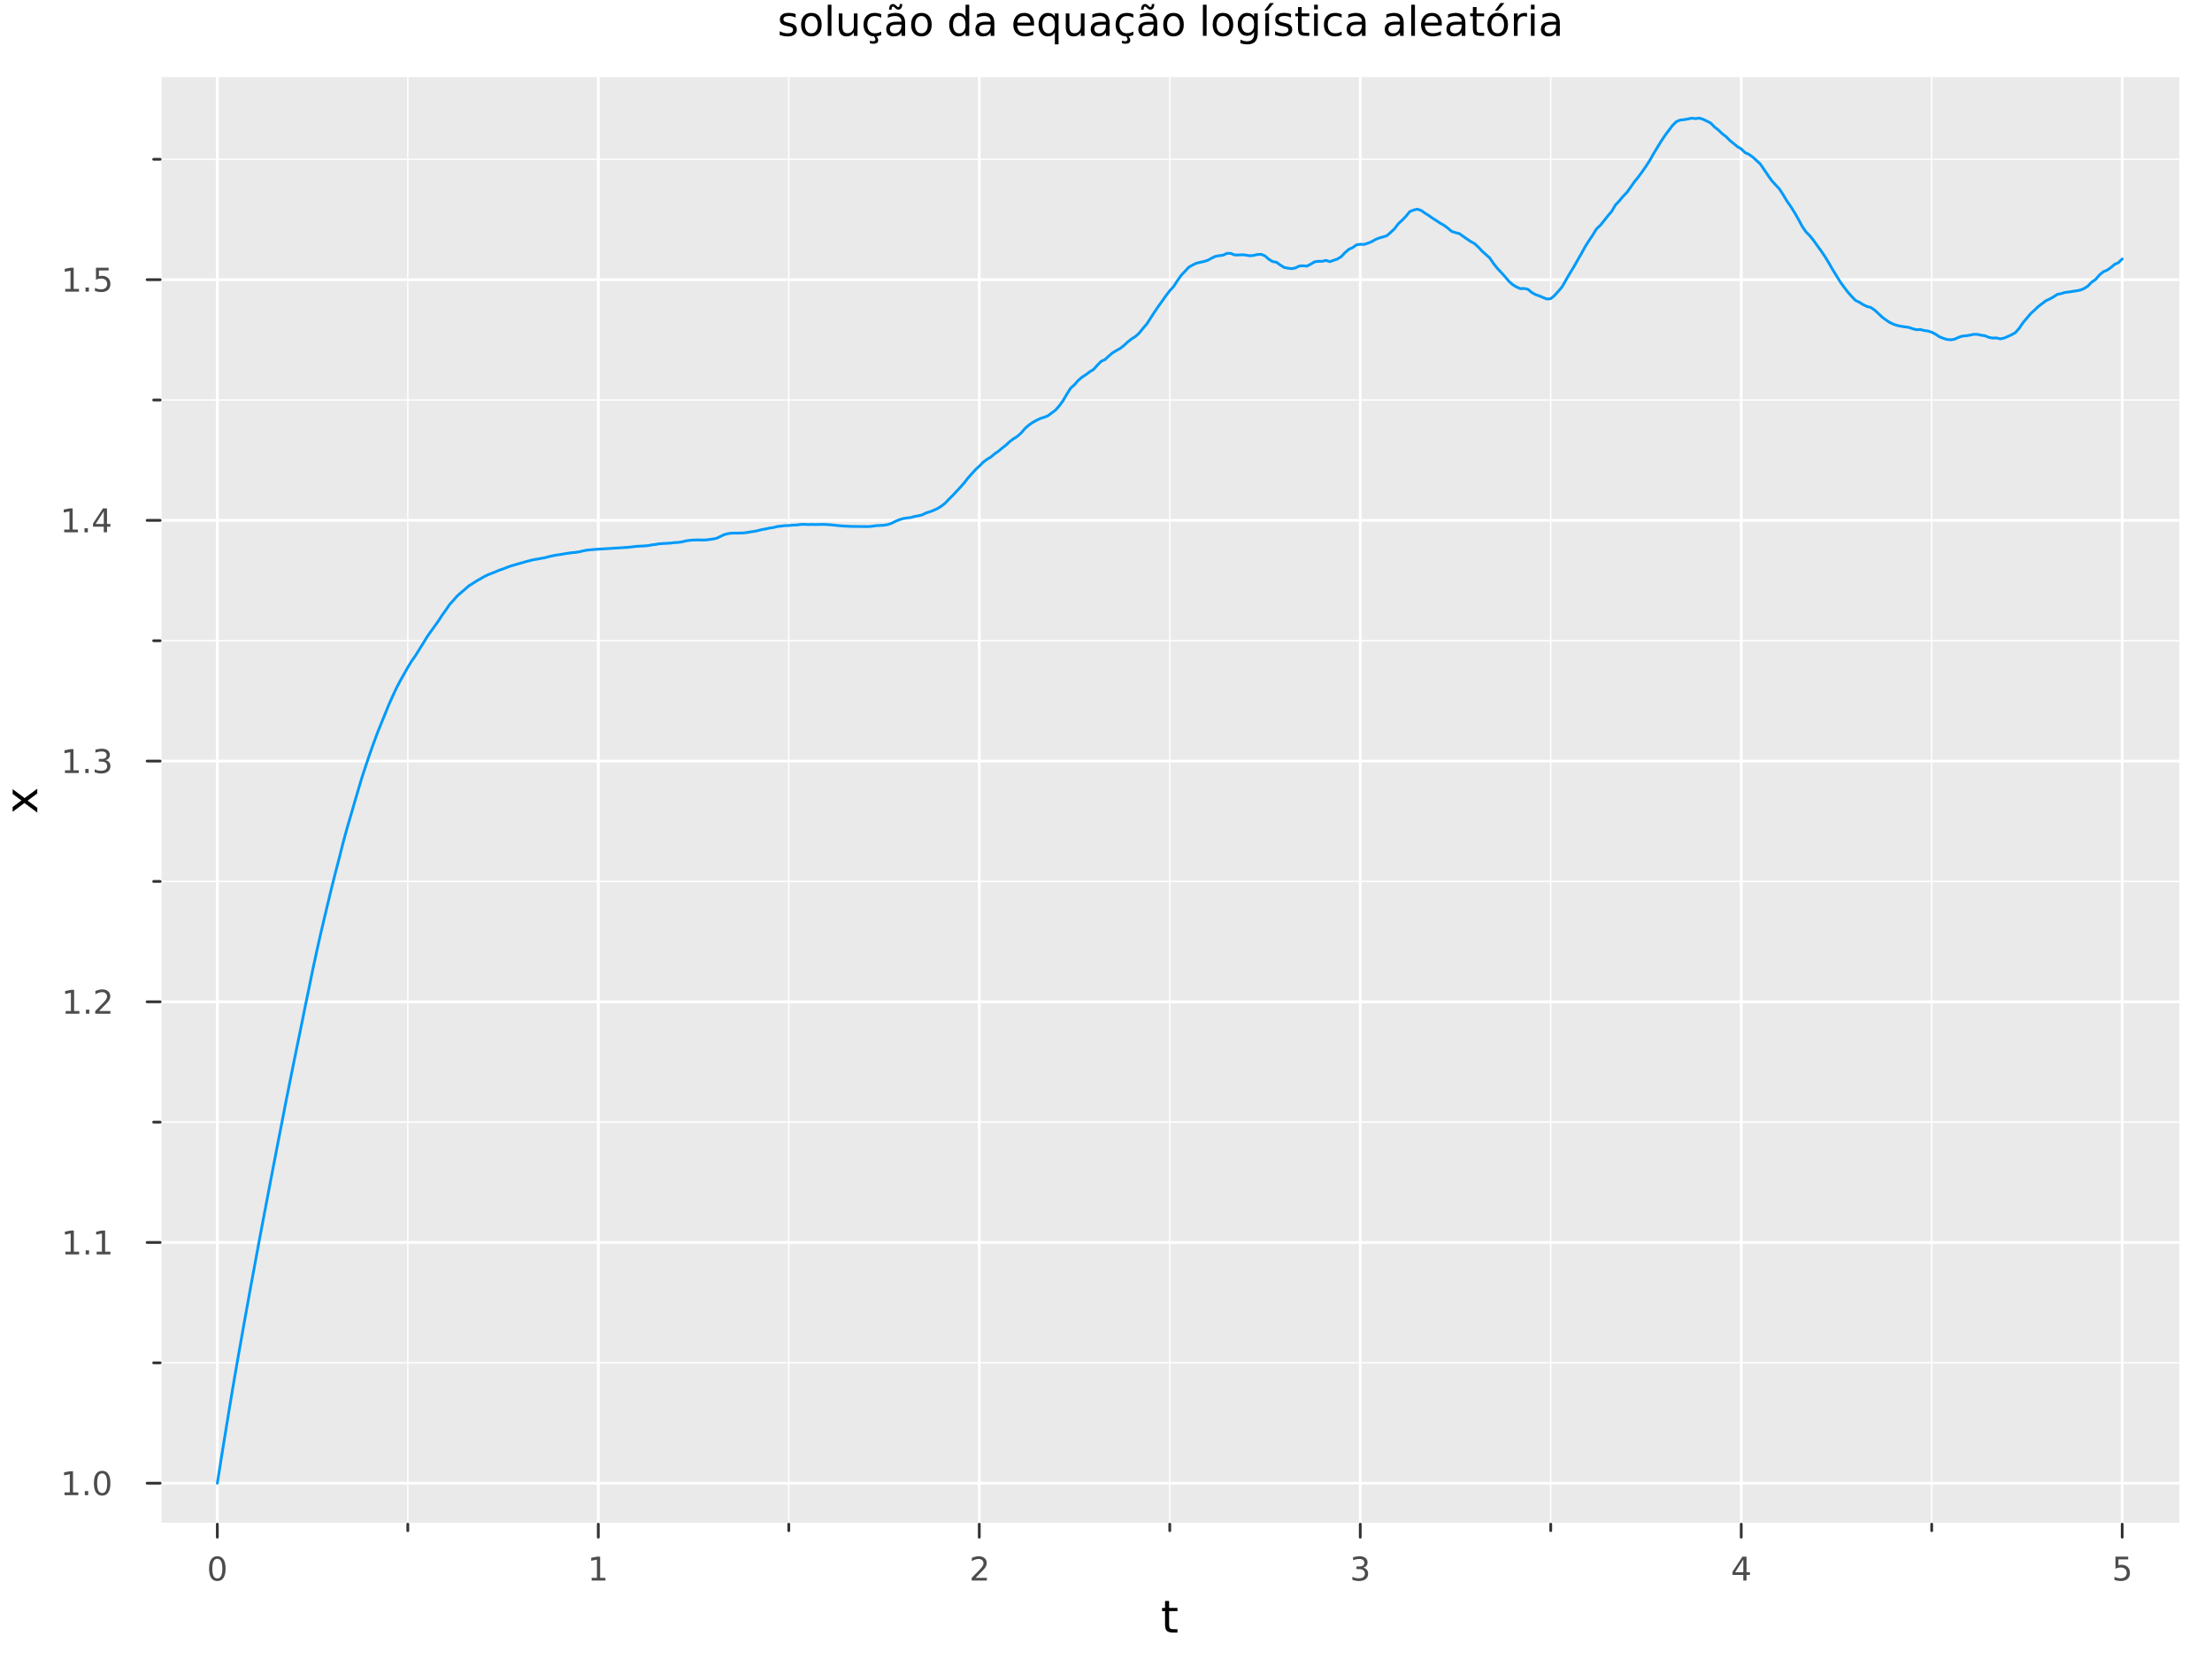 <?xml version="1.0" encoding="utf-8"?>
<svg xmlns="http://www.w3.org/2000/svg" xmlns:xlink="http://www.w3.org/1999/xlink" width="800" height="600" viewBox="0 0 3200 2400">
<rect x="0" y="0" width="3200" height="2400" fill="#808080" stroke="none"/>
<defs>
  <clipPath id="clip760">
    <rect x="0" y="0" width="3200" height="2400"/>
  </clipPath>
</defs>
<path clip-path="url(#clip760)" d="M0 2400 L3200 2400 L3200 0 L0 0  Z" fill="#ffffff" fill-rule="evenodd" fill-opacity="1"/>
<defs>
  <clipPath id="clip761">
    <rect x="640" y="0" width="2241" height="2241"/>
  </clipPath>
</defs>
<path clip-path="url(#clip760)" d="M231.723 2204.92 L3152.76 2204.92 L3152.76 111.592 L231.723 111.592  Z" fill="#eaeaea" fill-rule="evenodd" fill-opacity="1"/>
<defs>
  <clipPath id="clip762">
    <rect x="231" y="111" width="2922" height="2094"/>
  </clipPath>
</defs>
<polyline clip-path="url(#clip762)" style="stroke:#ffffff; stroke-linecap:round; stroke-linejoin:round; stroke-width:4; stroke-opacity:1; fill:none" points="314.394,2204.92 314.394,111.592 "/>
<polyline clip-path="url(#clip762)" style="stroke:#ffffff; stroke-linecap:round; stroke-linejoin:round; stroke-width:4; stroke-opacity:1; fill:none" points="865.532,2204.92 865.532,111.592 "/>
<polyline clip-path="url(#clip762)" style="stroke:#ffffff; stroke-linecap:round; stroke-linejoin:round; stroke-width:4; stroke-opacity:1; fill:none" points="1416.67,2204.92 1416.67,111.592 "/>
<polyline clip-path="url(#clip762)" style="stroke:#ffffff; stroke-linecap:round; stroke-linejoin:round; stroke-width:4; stroke-opacity:1; fill:none" points="1967.81,2204.92 1967.81,111.592 "/>
<polyline clip-path="url(#clip762)" style="stroke:#ffffff; stroke-linecap:round; stroke-linejoin:round; stroke-width:4; stroke-opacity:1; fill:none" points="2518.95,2204.92 2518.95,111.592 "/>
<polyline clip-path="url(#clip762)" style="stroke:#ffffff; stroke-linecap:round; stroke-linejoin:round; stroke-width:4; stroke-opacity:1; fill:none" points="3070.09,2204.92 3070.09,111.592 "/>
<polyline clip-path="url(#clip762)" style="stroke:#ffffff; stroke-linecap:round; stroke-linejoin:round; stroke-width:2; stroke-opacity:1; fill:none" points="589.963,2204.92 589.963,111.592 "/>
<polyline clip-path="url(#clip762)" style="stroke:#ffffff; stroke-linecap:round; stroke-linejoin:round; stroke-width:2; stroke-opacity:1; fill:none" points="1141.1,2204.92 1141.1,111.592 "/>
<polyline clip-path="url(#clip762)" style="stroke:#ffffff; stroke-linecap:round; stroke-linejoin:round; stroke-width:2; stroke-opacity:1; fill:none" points="1692.24,2204.92 1692.24,111.592 "/>
<polyline clip-path="url(#clip762)" style="stroke:#ffffff; stroke-linecap:round; stroke-linejoin:round; stroke-width:2; stroke-opacity:1; fill:none" points="2243.38,2204.92 2243.38,111.592 "/>
<polyline clip-path="url(#clip762)" style="stroke:#ffffff; stroke-linecap:round; stroke-linejoin:round; stroke-width:2; stroke-opacity:1; fill:none" points="2794.52,2204.92 2794.52,111.592 "/>
<polyline clip-path="url(#clip760)" style="stroke:#ffffff; stroke-linecap:round; stroke-linejoin:round; stroke-width:4; stroke-opacity:1; fill:none" points="231.723,2204.92 3152.76,2204.92 "/>
<polyline clip-path="url(#clip760)" style="stroke:#333333; stroke-linecap:round; stroke-linejoin:round; stroke-width:4; stroke-opacity:1; fill:none" points="314.394,2204.92 314.394,2223.82 "/>
<polyline clip-path="url(#clip760)" style="stroke:#333333; stroke-linecap:round; stroke-linejoin:round; stroke-width:4; stroke-opacity:1; fill:none" points="865.532,2204.92 865.532,2223.82 "/>
<polyline clip-path="url(#clip760)" style="stroke:#333333; stroke-linecap:round; stroke-linejoin:round; stroke-width:4; stroke-opacity:1; fill:none" points="1416.67,2204.92 1416.67,2223.82 "/>
<polyline clip-path="url(#clip760)" style="stroke:#333333; stroke-linecap:round; stroke-linejoin:round; stroke-width:4; stroke-opacity:1; fill:none" points="1967.81,2204.92 1967.81,2223.82 "/>
<polyline clip-path="url(#clip760)" style="stroke:#333333; stroke-linecap:round; stroke-linejoin:round; stroke-width:4; stroke-opacity:1; fill:none" points="2518.95,2204.92 2518.95,2223.82 "/>
<polyline clip-path="url(#clip760)" style="stroke:#333333; stroke-linecap:round; stroke-linejoin:round; stroke-width:4; stroke-opacity:1; fill:none" points="3070.09,2204.92 3070.09,2223.82 "/>
<polyline clip-path="url(#clip760)" style="stroke:#333333; stroke-linecap:round; stroke-linejoin:round; stroke-width:4; stroke-opacity:1; fill:none" points="589.963,2204.92 589.963,2214.37 "/>
<polyline clip-path="url(#clip760)" style="stroke:#333333; stroke-linecap:round; stroke-linejoin:round; stroke-width:4; stroke-opacity:1; fill:none" points="1141.1,2204.92 1141.1,2214.37 "/>
<polyline clip-path="url(#clip760)" style="stroke:#333333; stroke-linecap:round; stroke-linejoin:round; stroke-width:4; stroke-opacity:1; fill:none" points="1692.24,2204.92 1692.24,2214.37 "/>
<polyline clip-path="url(#clip760)" style="stroke:#333333; stroke-linecap:round; stroke-linejoin:round; stroke-width:4; stroke-opacity:1; fill:none" points="2243.38,2204.92 2243.38,2214.37 "/>
<polyline clip-path="url(#clip760)" style="stroke:#333333; stroke-linecap:round; stroke-linejoin:round; stroke-width:4; stroke-opacity:1; fill:none" points="2794.52,2204.92 2794.52,2214.37 "/>
<path clip-path="url(#clip760)" d="M314.394 2255.04 Q310.783 2255.04 308.954 2258.6 Q307.148 2262.14 307.148 2269.27 Q307.148 2276.38 308.954 2279.95 Q310.783 2283.49 314.394 2283.49 Q318.028 2283.49 319.833 2279.95 Q321.662 2276.38 321.662 2269.27 Q321.662 2262.14 319.833 2258.6 Q318.028 2255.04 314.394 2255.04 M314.394 2251.33 Q320.204 2251.33 323.259 2255.94 Q326.338 2260.52 326.338 2269.27 Q326.338 2278 323.259 2282.61 Q320.204 2287.19 314.394 2287.19 Q308.584 2287.19 305.505 2282.61 Q302.449 2278 302.449 2269.27 Q302.449 2260.52 305.505 2255.94 Q308.584 2251.33 314.394 2251.33 Z" fill="#4c4c4c" fill-rule="nonzero" fill-opacity="1" /><path clip-path="url(#clip760)" d="M855.914 2282.58 L863.553 2282.58 L863.553 2256.22 L855.243 2257.89 L855.243 2253.63 L863.507 2251.96 L868.182 2251.96 L868.182 2282.58 L875.821 2282.58 L875.821 2286.52 L855.914 2286.52 L855.914 2282.58 Z" fill="#4c4c4c" fill-rule="nonzero" fill-opacity="1" /><path clip-path="url(#clip760)" d="M1411.32 2282.58 L1427.64 2282.58 L1427.64 2286.52 L1405.7 2286.52 L1405.7 2282.58 Q1408.36 2279.83 1412.94 2275.2 Q1417.55 2270.55 1418.73 2269.21 Q1420.98 2266.68 1421.86 2264.95 Q1422.76 2263.19 1422.76 2261.5 Q1422.76 2258.74 1420.81 2257.01 Q1418.89 2255.27 1415.79 2255.27 Q1413.59 2255.27 1411.14 2256.03 Q1408.71 2256.8 1405.93 2258.35 L1405.93 2253.63 Q1408.75 2252.49 1411.21 2251.91 Q1413.66 2251.33 1415.7 2251.33 Q1421.07 2251.33 1424.26 2254.02 Q1427.46 2256.71 1427.46 2261.2 Q1427.46 2263.33 1426.65 2265.25 Q1425.86 2267.14 1423.75 2269.74 Q1423.17 2270.41 1420.07 2273.63 Q1416.97 2276.82 1411.32 2282.58 Z" fill="#4c4c4c" fill-rule="nonzero" fill-opacity="1" /><path clip-path="url(#clip760)" d="M1972.06 2267.89 Q1975.41 2268.6 1977.29 2270.87 Q1979.19 2273.14 1979.19 2276.47 Q1979.19 2281.59 1975.67 2284.39 Q1972.15 2287.19 1965.67 2287.19 Q1963.49 2287.19 1961.18 2286.75 Q1958.89 2286.33 1956.43 2285.48 L1956.43 2280.96 Q1958.38 2282.1 1960.69 2282.68 Q1963.01 2283.26 1965.53 2283.26 Q1969.93 2283.26 1972.22 2281.52 Q1974.53 2279.78 1974.53 2276.47 Q1974.53 2273.42 1972.38 2271.71 Q1970.25 2269.97 1966.43 2269.97 L1962.4 2269.97 L1962.4 2266.13 L1966.62 2266.13 Q1970.07 2266.13 1971.89 2264.76 Q1973.72 2263.37 1973.72 2260.78 Q1973.72 2258.12 1971.82 2256.71 Q1969.95 2255.27 1966.43 2255.27 Q1964.51 2255.27 1962.31 2255.69 Q1960.11 2256.1 1957.47 2256.98 L1957.47 2252.82 Q1960.14 2252.08 1962.45 2251.71 Q1964.79 2251.33 1966.85 2251.33 Q1972.17 2251.33 1975.27 2253.77 Q1978.38 2256.17 1978.38 2260.29 Q1978.38 2263.16 1976.73 2265.15 Q1975.09 2267.12 1972.06 2267.89 Z" fill="#4c4c4c" fill-rule="nonzero" fill-opacity="1" /><path clip-path="url(#clip760)" d="M2521.96 2256.03 L2510.15 2274.48 L2521.96 2274.48 L2521.96 2256.03 M2520.73 2251.96 L2526.61 2251.96 L2526.61 2274.48 L2531.54 2274.48 L2531.54 2278.37 L2526.61 2278.37 L2526.61 2286.52 L2521.96 2286.52 L2521.96 2278.37 L2506.35 2278.37 L2506.35 2273.86 L2520.73 2251.96 Z" fill="#4c4c4c" fill-rule="nonzero" fill-opacity="1" /><path clip-path="url(#clip760)" d="M3060.36 2251.96 L3078.72 2251.96 L3078.72 2255.9 L3064.65 2255.9 L3064.65 2264.37 Q3065.66 2264.02 3066.68 2263.86 Q3067.7 2263.67 3068.72 2263.67 Q3074.51 2263.67 3077.89 2266.84 Q3081.27 2270.02 3081.27 2275.43 Q3081.27 2281.01 3077.79 2284.11 Q3074.32 2287.19 3068 2287.19 Q3065.83 2287.19 3063.56 2286.82 Q3061.31 2286.45 3058.9 2285.71 L3058.9 2281.01 Q3060.99 2282.14 3063.21 2282.7 Q3065.43 2283.26 3067.91 2283.26 Q3071.91 2283.26 3074.25 2281.15 Q3076.59 2279.04 3076.59 2275.43 Q3076.59 2271.82 3074.25 2269.71 Q3071.91 2267.61 3067.91 2267.61 Q3066.03 2267.61 3064.16 2268.02 Q3062.31 2268.44 3060.36 2269.32 L3060.36 2251.96 Z" fill="#4c4c4c" fill-rule="nonzero" fill-opacity="1" /><path clip-path="url(#clip760)" d="M1691.3 2316.01 L1691.3 2326.14 L1703.36 2326.14 L1703.36 2330.69 L1691.3 2330.69 L1691.3 2350.04 Q1691.3 2354.4 1692.48 2355.64 Q1693.69 2356.88 1697.35 2356.88 L1703.36 2356.88 L1703.36 2361.78 L1697.35 2361.78 Q1690.57 2361.78 1687.99 2359.27 Q1685.41 2356.72 1685.41 2350.04 L1685.41 2330.69 L1681.12 2330.69 L1681.12 2326.14 L1685.41 2326.14 L1685.41 2316.01 L1691.3 2316.01 Z" fill="#000000" fill-rule="nonzero" fill-opacity="1" /><polyline clip-path="url(#clip762)" style="stroke:#ffffff; stroke-linecap:round; stroke-linejoin:round; stroke-width:4; stroke-opacity:1; fill:none" points="231.723,2145.67 3152.76,2145.67 "/>
<polyline clip-path="url(#clip762)" style="stroke:#ffffff; stroke-linecap:round; stroke-linejoin:round; stroke-width:4; stroke-opacity:1; fill:none" points="231.723,1797.45 3152.76,1797.45 "/>
<polyline clip-path="url(#clip762)" style="stroke:#ffffff; stroke-linecap:round; stroke-linejoin:round; stroke-width:4; stroke-opacity:1; fill:none" points="231.723,1449.24 3152.76,1449.24 "/>
<polyline clip-path="url(#clip762)" style="stroke:#ffffff; stroke-linecap:round; stroke-linejoin:round; stroke-width:4; stroke-opacity:1; fill:none" points="231.723,1101.02 3152.76,1101.02 "/>
<polyline clip-path="url(#clip762)" style="stroke:#ffffff; stroke-linecap:round; stroke-linejoin:round; stroke-width:4; stroke-opacity:1; fill:none" points="231.723,752.796 3152.76,752.796 "/>
<polyline clip-path="url(#clip762)" style="stroke:#ffffff; stroke-linecap:round; stroke-linejoin:round; stroke-width:4; stroke-opacity:1; fill:none" points="231.723,404.576 3152.76,404.576 "/>
<polyline clip-path="url(#clip762)" style="stroke:#ffffff; stroke-linecap:round; stroke-linejoin:round; stroke-width:2; stroke-opacity:1; fill:none" points="231.723,1971.56 3152.76,1971.56 "/>
<polyline clip-path="url(#clip762)" style="stroke:#ffffff; stroke-linecap:round; stroke-linejoin:round; stroke-width:2; stroke-opacity:1; fill:none" points="231.723,1623.35 3152.76,1623.35 "/>
<polyline clip-path="url(#clip762)" style="stroke:#ffffff; stroke-linecap:round; stroke-linejoin:round; stroke-width:2; stroke-opacity:1; fill:none" points="231.723,1275.13 3152.76,1275.13 "/>
<polyline clip-path="url(#clip762)" style="stroke:#ffffff; stroke-linecap:round; stroke-linejoin:round; stroke-width:2; stroke-opacity:1; fill:none" points="231.723,926.905 3152.76,926.905 "/>
<polyline clip-path="url(#clip762)" style="stroke:#ffffff; stroke-linecap:round; stroke-linejoin:round; stroke-width:2; stroke-opacity:1; fill:none" points="231.723,578.686 3152.76,578.686 "/>
<polyline clip-path="url(#clip762)" style="stroke:#ffffff; stroke-linecap:round; stroke-linejoin:round; stroke-width:2; stroke-opacity:1; fill:none" points="231.723,230.466 3152.76,230.466 "/>
<polyline clip-path="url(#clip760)" style="stroke:#ffffff; stroke-linecap:round; stroke-linejoin:round; stroke-width:4; stroke-opacity:1; fill:none" points="231.723,2204.92 231.723,111.592 "/>
<polyline clip-path="url(#clip760)" style="stroke:#333333; stroke-linecap:round; stroke-linejoin:round; stroke-width:4; stroke-opacity:1; fill:none" points="231.723,2145.67 212.825,2145.67 "/>
<polyline clip-path="url(#clip760)" style="stroke:#333333; stroke-linecap:round; stroke-linejoin:round; stroke-width:4; stroke-opacity:1; fill:none" points="231.723,1797.45 212.825,1797.45 "/>
<polyline clip-path="url(#clip760)" style="stroke:#333333; stroke-linecap:round; stroke-linejoin:round; stroke-width:4; stroke-opacity:1; fill:none" points="231.723,1449.24 212.825,1449.24 "/>
<polyline clip-path="url(#clip760)" style="stroke:#333333; stroke-linecap:round; stroke-linejoin:round; stroke-width:4; stroke-opacity:1; fill:none" points="231.723,1101.02 212.825,1101.02 "/>
<polyline clip-path="url(#clip760)" style="stroke:#333333; stroke-linecap:round; stroke-linejoin:round; stroke-width:4; stroke-opacity:1; fill:none" points="231.723,752.796 212.825,752.796 "/>
<polyline clip-path="url(#clip760)" style="stroke:#333333; stroke-linecap:round; stroke-linejoin:round; stroke-width:4; stroke-opacity:1; fill:none" points="231.723,404.576 212.825,404.576 "/>
<polyline clip-path="url(#clip760)" style="stroke:#333333; stroke-linecap:round; stroke-linejoin:round; stroke-width:4; stroke-opacity:1; fill:none" points="231.723,1971.56 222.274,1971.56 "/>
<polyline clip-path="url(#clip760)" style="stroke:#333333; stroke-linecap:round; stroke-linejoin:round; stroke-width:4; stroke-opacity:1; fill:none" points="231.723,1623.35 222.274,1623.35 "/>
<polyline clip-path="url(#clip760)" style="stroke:#333333; stroke-linecap:round; stroke-linejoin:round; stroke-width:4; stroke-opacity:1; fill:none" points="231.723,1275.13 222.274,1275.13 "/>
<polyline clip-path="url(#clip760)" style="stroke:#333333; stroke-linecap:round; stroke-linejoin:round; stroke-width:4; stroke-opacity:1; fill:none" points="231.723,926.905 222.274,926.905 "/>
<polyline clip-path="url(#clip760)" style="stroke:#333333; stroke-linecap:round; stroke-linejoin:round; stroke-width:4; stroke-opacity:1; fill:none" points="231.723,578.686 222.274,578.686 "/>
<polyline clip-path="url(#clip760)" style="stroke:#333333; stroke-linecap:round; stroke-linejoin:round; stroke-width:4; stroke-opacity:1; fill:none" points="231.723,230.466 222.274,230.466 "/>
<path clip-path="url(#clip760)" d="M93.358 2159.02 L100.996 2159.02 L100.996 2132.65 L92.686 2134.32 L92.686 2130.06 L100.95 2128.39 L105.626 2128.39 L105.626 2159.02 L113.265 2159.02 L113.265 2162.95 L93.358 2162.95 L93.358 2159.02 Z" fill="#4c4c4c" fill-rule="nonzero" fill-opacity="1" /><path clip-path="url(#clip760)" d="M122.709 2157.08 L127.593 2157.08 L127.593 2162.95 L122.709 2162.95 L122.709 2157.08 Z" fill="#4c4c4c" fill-rule="nonzero" fill-opacity="1" /><path clip-path="url(#clip760)" d="M147.779 2131.47 Q144.167 2131.47 142.339 2135.04 Q140.533 2138.58 140.533 2145.71 Q140.533 2152.82 142.339 2156.38 Q144.167 2159.92 147.779 2159.92 Q151.413 2159.92 153.218 2156.38 Q155.047 2152.82 155.047 2145.71 Q155.047 2138.58 153.218 2135.04 Q151.413 2131.47 147.779 2131.47 M147.779 2127.77 Q153.589 2127.77 156.644 2132.38 Q159.723 2136.96 159.723 2145.71 Q159.723 2154.44 156.644 2159.04 Q153.589 2163.63 147.779 2163.63 Q141.968 2163.63 138.89 2159.04 Q135.834 2154.44 135.834 2145.71 Q135.834 2136.96 138.89 2132.38 Q141.968 2127.77 147.779 2127.77 Z" fill="#4c4c4c" fill-rule="nonzero" fill-opacity="1" /><path clip-path="url(#clip760)" d="M94.584 1810.8 L102.223 1810.8 L102.223 1784.43 L93.913 1786.1 L93.913 1781.84 L102.177 1780.17 L106.853 1780.17 L106.853 1810.8 L114.492 1810.8 L114.492 1814.73 L94.584 1814.73 L94.584 1810.8 Z" fill="#4c4c4c" fill-rule="nonzero" fill-opacity="1" /><path clip-path="url(#clip760)" d="M123.936 1808.86 L128.82 1808.86 L128.82 1814.73 L123.936 1814.73 L123.936 1808.86 Z" fill="#4c4c4c" fill-rule="nonzero" fill-opacity="1" /><path clip-path="url(#clip760)" d="M139.816 1810.8 L147.454 1810.8 L147.454 1784.43 L139.144 1786.1 L139.144 1781.84 L147.408 1780.17 L152.084 1780.17 L152.084 1810.8 L159.723 1810.8 L159.723 1814.73 L139.816 1814.73 L139.816 1810.8 Z" fill="#4c4c4c" fill-rule="nonzero" fill-opacity="1" /><path clip-path="url(#clip760)" d="M94.955 1462.58 L102.594 1462.58 L102.594 1436.21 L94.284 1437.88 L94.284 1433.62 L102.547 1431.96 L107.223 1431.96 L107.223 1462.58 L114.862 1462.58 L114.862 1466.52 L94.955 1466.52 L94.955 1462.58 Z" fill="#4c4c4c" fill-rule="nonzero" fill-opacity="1" /><path clip-path="url(#clip760)" d="M124.306 1460.64 L129.191 1460.64 L129.191 1466.52 L124.306 1466.52 L124.306 1460.64 Z" fill="#4c4c4c" fill-rule="nonzero" fill-opacity="1" /><path clip-path="url(#clip760)" d="M143.404 1462.58 L159.723 1462.58 L159.723 1466.52 L137.779 1466.52 L137.779 1462.58 Q140.441 1459.83 145.024 1455.2 Q149.63 1450.54 150.811 1449.2 Q153.056 1446.68 153.936 1444.94 Q154.839 1443.18 154.839 1441.49 Q154.839 1438.74 152.894 1437 Q150.973 1435.27 147.871 1435.27 Q145.672 1435.27 143.218 1436.03 Q140.788 1436.79 138.01 1438.34 L138.01 1433.62 Q140.834 1432.49 143.288 1431.91 Q145.742 1431.33 147.779 1431.33 Q153.149 1431.33 156.343 1434.02 Q159.538 1436.7 159.538 1441.19 Q159.538 1443.32 158.728 1445.24 Q157.941 1447.14 155.834 1449.73 Q155.255 1450.4 152.154 1453.62 Q149.052 1456.82 143.404 1462.58 Z" fill="#4c4c4c" fill-rule="nonzero" fill-opacity="1" /><path clip-path="url(#clip760)" d="M94.006 1114.36 L101.645 1114.36 L101.645 1087.99 L93.334 1089.66 L93.334 1085.4 L101.598 1083.74 L106.274 1083.74 L106.274 1114.36 L113.913 1114.36 L113.913 1118.3 L94.006 1118.3 L94.006 1114.36 Z" fill="#4c4c4c" fill-rule="nonzero" fill-opacity="1" /><path clip-path="url(#clip760)" d="M123.357 1112.42 L128.242 1112.42 L128.242 1118.3 L123.357 1118.3 L123.357 1112.42 Z" fill="#4c4c4c" fill-rule="nonzero" fill-opacity="1" /><path clip-path="url(#clip760)" d="M152.593 1099.66 Q155.95 1100.38 157.825 1102.65 Q159.723 1104.92 159.723 1108.25 Q159.723 1113.36 156.204 1116.17 Q152.686 1118.97 146.204 1118.97 Q144.029 1118.97 141.714 1118.53 Q139.422 1118.11 136.968 1117.25 L136.968 1112.74 Q138.913 1113.87 141.228 1114.45 Q143.542 1115.03 146.066 1115.03 Q150.464 1115.03 152.755 1113.3 Q155.07 1111.56 155.07 1108.25 Q155.07 1105.19 152.917 1103.48 Q150.788 1101.74 146.968 1101.74 L142.941 1101.74 L142.941 1097.9 L147.154 1097.9 Q150.603 1097.9 152.431 1096.54 Q154.26 1095.15 154.26 1092.55 Q154.26 1089.89 152.362 1088.48 Q150.487 1087.05 146.968 1087.05 Q145.047 1087.05 142.848 1087.46 Q140.649 1087.88 138.01 1088.76 L138.01 1084.59 Q140.672 1083.85 142.987 1083.48 Q145.325 1083.11 147.385 1083.11 Q152.709 1083.11 155.811 1085.54 Q158.913 1087.95 158.913 1092.07 Q158.913 1094.94 157.269 1096.93 Q155.626 1098.9 152.593 1099.66 Z" fill="#4c4c4c" fill-rule="nonzero" fill-opacity="1" /><path clip-path="url(#clip760)" d="M92.871 766.14 L100.51 766.14 L100.51 739.775 L92.2 741.442 L92.2 737.182 L100.464 735.516 L105.14 735.516 L105.14 766.14 L112.779 766.14 L112.779 770.076 L92.871 770.076 L92.871 766.14 Z" fill="#4c4c4c" fill-rule="nonzero" fill-opacity="1" /><path clip-path="url(#clip760)" d="M122.223 764.196 L127.107 764.196 L127.107 770.076 L122.223 770.076 L122.223 764.196 Z" fill="#4c4c4c" fill-rule="nonzero" fill-opacity="1" /><path clip-path="url(#clip760)" d="M150.14 739.59 L138.334 758.039 L150.14 758.039 L150.14 739.59 M148.913 735.516 L154.792 735.516 L154.792 758.039 L159.723 758.039 L159.723 761.928 L154.792 761.928 L154.792 770.076 L150.14 770.076 L150.14 761.928 L134.538 761.928 L134.538 757.414 L148.913 735.516 Z" fill="#4c4c4c" fill-rule="nonzero" fill-opacity="1" /><path clip-path="url(#clip760)" d="M94.353 417.921 L101.992 417.921 L101.992 391.555 L93.682 393.222 L93.682 388.962 L101.945 387.296 L106.621 387.296 L106.621 417.921 L114.26 417.921 L114.26 421.856 L94.353 421.856 L94.353 417.921 Z" fill="#4c4c4c" fill-rule="nonzero" fill-opacity="1" /><path clip-path="url(#clip760)" d="M123.705 415.976 L128.589 415.976 L128.589 421.856 L123.705 421.856 L123.705 415.976 Z" fill="#4c4c4c" fill-rule="nonzero" fill-opacity="1" /><path clip-path="url(#clip760)" d="M138.82 387.296 L157.177 387.296 L157.177 391.231 L143.103 391.231 L143.103 399.703 Q144.121 399.356 145.14 399.194 Q146.158 399.009 147.177 399.009 Q152.964 399.009 156.343 402.18 Q159.723 405.351 159.723 410.768 Q159.723 416.347 156.251 419.448 Q152.779 422.527 146.459 422.527 Q144.283 422.527 142.015 422.157 Q139.769 421.786 137.362 421.046 L137.362 416.347 Q139.445 417.481 141.667 418.036 Q143.89 418.592 146.367 418.592 Q150.371 418.592 152.709 416.485 Q155.047 414.379 155.047 410.768 Q155.047 407.157 152.709 405.05 Q150.371 402.944 146.367 402.944 Q144.492 402.944 142.617 403.361 Q140.765 403.777 138.82 404.657 L138.82 387.296 Z" fill="#4c4c4c" fill-rule="nonzero" fill-opacity="1" /><path clip-path="url(#clip760)" d="M18.296 1141.64 L35.643 1154.53 L53.944 1140.97 L53.944 1147.88 L39.94 1158.26 L53.944 1168.63 L53.944 1175.54 L35.293 1161.69 L18.296 1174.36 L18.296 1167.45 L30.996 1158 L18.296 1148.55 L18.296 1141.64 Z" fill="#000000" fill-rule="nonzero" fill-opacity="1" /><path clip-path="url(#clip760)" d="M1151.01 20.388 L1151.01 25.422 Q1148.75 24.265 1146.32 23.686 Q1143.89 23.108 1141.29 23.108 Q1137.32 23.108 1135.33 24.323 Q1133.36 25.538 1133.36 27.969 Q1133.36 29.82 1134.78 30.891 Q1136.19 31.933 1140.48 32.888 L1142.3 33.293 Q1147.97 34.508 1150.34 36.736 Q1152.75 38.935 1152.75 42.899 Q1152.75 47.413 1149.16 50.046 Q1145.6 52.679 1139.35 52.679 Q1136.74 52.679 1133.91 52.158 Q1131.1 51.666 1127.98 50.654 L1127.98 45.156 Q1130.93 46.69 1133.79 47.471 Q1136.66 48.223 1139.46 48.223 Q1143.23 48.223 1145.25 46.95 Q1147.28 45.648 1147.28 43.304 Q1147.28 41.134 1145.8 39.977 Q1144.35 38.819 1139.41 37.749 L1137.55 37.315 Q1132.61 36.273 1130.41 34.132 Q1128.21 31.962 1128.21 28.2 Q1128.21 23.628 1131.45 21.14 Q1134.69 18.651 1140.65 18.651 Q1143.6 18.651 1146.21 19.085 Q1148.81 19.52 1151.01 20.388 Z" fill="#000000" fill-rule="nonzero" fill-opacity="1" /><path clip-path="url(#clip760)" d="M1173.78 23.165 Q1169.5 23.165 1167.01 26.522 Q1164.52 29.849 1164.52 35.665 Q1164.52 41.481 1166.98 44.838 Q1169.47 48.165 1173.78 48.165 Q1178.04 48.165 1180.52 44.809 Q1183.01 41.452 1183.01 35.665 Q1183.01 29.907 1180.52 26.551 Q1178.04 23.165 1173.78 23.165 M1173.78 18.651 Q1180.73 18.651 1184.69 23.165 Q1188.65 27.679 1188.65 35.665 Q1188.65 43.623 1184.69 48.165 Q1180.73 52.679 1173.78 52.679 Q1166.81 52.679 1162.84 48.165 Q1158.91 43.623 1158.91 35.665 Q1158.91 27.679 1162.84 23.165 Q1166.81 18.651 1173.78 18.651 Z" fill="#000000" fill-rule="nonzero" fill-opacity="1" /><path clip-path="url(#clip760)" d="M1197.48 6.817 L1202.8 6.817 L1202.8 51.84 L1197.48 51.84 L1197.48 6.817 Z" fill="#000000" fill-rule="nonzero" fill-opacity="1" /><path clip-path="url(#clip760)" d="M1213.39 39.051 L1213.39 19.433 L1218.72 19.433 L1218.72 38.848 Q1218.72 43.449 1220.51 45.764 Q1222.31 48.05 1225.89 48.05 Q1230.2 48.05 1232.69 45.301 Q1235.21 42.552 1235.21 37.806 L1235.21 19.433 L1240.53 19.433 L1240.53 51.84 L1235.21 51.84 L1235.21 46.863 Q1233.27 49.815 1230.7 51.261 Q1228.15 52.679 1224.77 52.679 Q1219.18 52.679 1216.29 49.207 Q1213.39 45.735 1213.39 39.051 M1226.79 18.651 L1226.79 18.651 Z" fill="#000000" fill-rule="nonzero" fill-opacity="1" /><path clip-path="url(#clip760)" d="M1274.82 20.677 L1274.82 25.654 Q1272.57 24.41 1270.28 23.802 Q1268.02 23.165 1265.71 23.165 Q1260.53 23.165 1257.66 26.464 Q1254.8 29.734 1254.8 35.665 Q1254.8 41.597 1257.66 44.896 Q1260.53 48.165 1265.71 48.165 Q1268.02 48.165 1270.28 47.558 Q1272.57 46.921 1274.82 45.677 L1274.82 50.596 Q1272.59 51.638 1270.19 52.158 Q1267.82 52.679 1265.13 52.679 Q1257.81 52.679 1253.5 48.078 Q1249.19 43.478 1249.19 35.665 Q1249.19 27.737 1253.53 23.194 Q1257.9 18.651 1265.48 18.651 Q1267.94 18.651 1270.28 19.172 Q1272.62 19.664 1274.82 20.677 M1267.3 51.84 Q1268.89 53.634 1269.67 55.139 Q1270.45 56.672 1270.45 58.061 Q1270.45 60.636 1268.72 61.938 Q1266.98 63.269 1263.57 63.269 Q1262.24 63.269 1260.96 63.096 Q1259.72 62.922 1258.47 62.575 L1258.47 58.784 Q1259.46 59.276 1260.53 59.479 Q1261.6 59.71 1262.96 59.71 Q1264.67 59.71 1265.53 59.016 Q1266.4 58.321 1266.4 56.99 Q1266.4 56.122 1265.77 54.849 Q1265.16 53.605 1263.86 51.84 L1267.3 51.84 Z" fill="#000000" fill-rule="nonzero" fill-opacity="1" /><path clip-path="url(#clip760)" d="M1298.81 35.55 Q1292.36 35.55 1289.87 37.025 Q1287.38 38.501 1287.38 42.06 Q1287.38 44.896 1289.23 46.574 Q1291.11 48.223 1294.32 48.223 Q1298.75 48.223 1301.41 45.098 Q1304.1 41.944 1304.1 36.736 L1304.1 35.55 L1298.81 35.55 M1309.43 33.35 L1309.43 51.84 L1304.1 51.84 L1304.1 46.921 Q1302.28 49.872 1299.56 51.29 Q1296.84 52.679 1292.91 52.679 Q1287.93 52.679 1284.98 49.901 Q1282.06 47.095 1282.06 42.407 Q1282.06 36.938 1285.7 34.161 Q1289.38 31.383 1296.64 31.383 L1304.1 31.383 L1304.1 30.862 Q1304.1 27.187 1301.67 25.191 Q1299.27 23.165 1294.9 23.165 Q1292.13 23.165 1289.49 23.831 Q1286.86 24.496 1284.43 25.827 L1284.43 20.909 Q1287.35 19.78 1290.1 19.23 Q1292.85 18.651 1295.45 18.651 Q1302.48 18.651 1305.96 22.297 Q1309.43 25.943 1309.43 33.35 M1295.57 12.199 L1293.92 10.608 Q1293.28 10.029 1292.79 9.768 Q1292.33 9.479 1291.95 9.479 Q1290.85 9.479 1290.33 10.55 Q1289.81 11.591 1289.75 13.964 L1286.14 13.964 Q1286.19 10.058 1287.67 7.946 Q1289.15 5.804 1291.78 5.804 Q1292.88 5.804 1293.8 6.209 Q1294.73 6.615 1295.8 7.569 L1297.45 9.161 Q1298.09 9.74 1298.55 10.029 Q1299.04 10.289 1299.42 10.289 Q1300.52 10.289 1301.04 9.248 Q1301.56 8.177 1301.62 5.804 L1305.23 5.804 Q1305.18 9.711 1303.7 11.852 Q1302.22 13.964 1299.59 13.964 Q1298.49 13.964 1297.57 13.559 Q1296.64 13.154 1295.57 12.199 Z" fill="#000000" fill-rule="nonzero" fill-opacity="1" /><path clip-path="url(#clip760)" d="M1332.95 23.165 Q1328.67 23.165 1326.18 26.522 Q1323.69 29.849 1323.69 35.665 Q1323.69 41.481 1326.15 44.838 Q1328.64 48.165 1332.95 48.165 Q1337.21 48.165 1339.7 44.809 Q1342.18 41.452 1342.18 35.665 Q1342.18 29.907 1339.7 26.551 Q1337.21 23.165 1332.95 23.165 M1332.95 18.651 Q1339.9 18.651 1343.86 23.165 Q1347.83 27.679 1347.83 35.665 Q1347.83 43.623 1343.86 48.165 Q1339.9 52.679 1332.95 52.679 Q1325.98 52.679 1322.02 48.165 Q1318.08 43.623 1318.08 35.665 Q1318.08 27.679 1322.02 23.165 Q1325.98 18.651 1332.95 18.651 Z" fill="#000000" fill-rule="nonzero" fill-opacity="1" /><path clip-path="url(#clip760)" d="M1396.81 24.352 L1396.81 6.817 L1402.14 6.817 L1402.14 51.84 L1396.81 51.84 L1396.81 46.979 Q1395.13 49.872 1392.56 51.29 Q1390.01 52.679 1386.43 52.679 Q1380.55 52.679 1376.85 47.992 Q1373.17 43.304 1373.17 35.665 Q1373.17 28.026 1376.85 23.339 Q1380.55 18.651 1386.43 18.651 Q1390.01 18.651 1392.56 20.069 Q1395.13 21.458 1396.81 24.352 M1378.67 35.665 Q1378.67 41.539 1381.07 44.896 Q1383.5 48.223 1387.73 48.223 Q1391.95 48.223 1394.38 44.896 Q1396.81 41.539 1396.81 35.665 Q1396.81 29.791 1394.38 26.464 Q1391.95 23.108 1387.73 23.108 Q1383.5 23.108 1381.07 26.464 Q1378.67 29.791 1378.67 35.665 Z" fill="#000000" fill-rule="nonzero" fill-opacity="1" /><path clip-path="url(#clip760)" d="M1427.83 35.55 Q1421.38 35.55 1418.89 37.025 Q1416.4 38.501 1416.4 42.06 Q1416.4 44.896 1418.25 46.574 Q1420.13 48.223 1423.35 48.223 Q1427.77 48.223 1430.44 45.098 Q1433.13 41.944 1433.13 36.736 L1433.13 35.55 L1427.83 35.55 M1438.45 33.35 L1438.45 51.84 L1433.13 51.84 L1433.13 46.921 Q1431.3 49.872 1428.58 51.29 Q1425.86 52.679 1421.93 52.679 Q1416.95 52.679 1414 49.901 Q1411.08 47.095 1411.08 42.407 Q1411.08 36.938 1414.72 34.161 Q1418.4 31.383 1425.66 31.383 L1433.13 31.383 L1433.13 30.862 Q1433.13 27.187 1430.7 25.191 Q1428.29 23.165 1423.92 23.165 Q1421.15 23.165 1418.51 23.831 Q1415.88 24.496 1413.45 25.827 L1413.45 20.909 Q1416.37 19.78 1419.12 19.23 Q1421.87 18.651 1424.47 18.651 Q1431.51 18.651 1434.98 22.297 Q1438.45 25.943 1438.45 33.35 Z" fill="#000000" fill-rule="nonzero" fill-opacity="1" /><path clip-path="url(#clip760)" d="M1495.97 34.305 L1495.97 36.91 L1471.49 36.91 Q1471.84 42.407 1474.79 45.301 Q1477.77 48.165 1483.07 48.165 Q1486.14 48.165 1489 47.413 Q1491.89 46.661 1494.73 45.156 L1494.73 50.191 Q1491.86 51.406 1488.86 52.042 Q1485.85 52.679 1482.75 52.679 Q1475 52.679 1470.45 48.165 Q1465.94 43.651 1465.94 35.955 Q1465.94 27.997 1470.22 23.339 Q1474.53 18.651 1481.82 18.651 Q1488.36 18.651 1492.15 22.876 Q1495.97 27.072 1495.97 34.305 M1490.65 32.743 Q1490.59 28.374 1488.19 25.77 Q1485.82 23.165 1481.88 23.165 Q1477.43 23.165 1474.73 25.683 Q1472.07 28.2 1471.67 32.772 L1490.65 32.743 Z" fill="#000000" fill-rule="nonzero" fill-opacity="1" /><path clip-path="url(#clip760)" d="M1507.89 35.665 Q1507.89 41.539 1510.3 44.896 Q1512.73 48.223 1516.95 48.223 Q1521.18 48.223 1523.61 44.896 Q1526.04 41.539 1526.04 35.665 Q1526.04 29.791 1523.61 26.464 Q1521.18 23.108 1516.95 23.108 Q1512.73 23.108 1510.3 26.464 Q1507.89 29.791 1507.89 35.665 M1526.04 46.979 Q1524.36 49.872 1521.78 51.29 Q1519.24 52.679 1515.65 52.679 Q1509.78 52.679 1506.07 47.992 Q1502.4 43.304 1502.4 35.665 Q1502.4 28.026 1506.07 23.339 Q1509.78 18.651 1515.65 18.651 Q1519.24 18.651 1521.78 20.069 Q1524.36 21.458 1526.04 24.352 L1526.04 19.433 L1531.36 19.433 L1531.36 64.166 L1526.04 64.166 L1526.04 46.979 Z" fill="#000000" fill-rule="nonzero" fill-opacity="1" /><path clip-path="url(#clip760)" d="M1541.78 39.051 L1541.78 19.433 L1547.1 19.433 L1547.1 38.848 Q1547.1 43.449 1548.9 45.764 Q1550.69 48.05 1554.28 48.05 Q1558.59 48.05 1561.08 45.301 Q1563.59 42.552 1563.59 37.806 L1563.59 19.433 L1568.92 19.433 L1568.92 51.84 L1563.59 51.84 L1563.59 46.863 Q1561.66 49.815 1559.08 51.261 Q1556.53 52.679 1553.15 52.679 Q1547.56 52.679 1544.67 49.207 Q1541.78 45.735 1541.78 39.051 M1555.17 18.651 L1555.17 18.651 Z" fill="#000000" fill-rule="nonzero" fill-opacity="1" /><path clip-path="url(#clip760)" d="M1594.61 35.55 Q1588.16 35.55 1585.67 37.025 Q1583.18 38.501 1583.18 42.06 Q1583.18 44.896 1585.04 46.574 Q1586.92 48.223 1590.13 48.223 Q1594.55 48.223 1597.22 45.098 Q1599.91 41.944 1599.91 36.736 L1599.91 35.55 L1594.61 35.55 M1605.23 33.35 L1605.23 51.84 L1599.91 51.84 L1599.91 46.921 Q1598.08 49.872 1595.36 51.29 Q1592.65 52.679 1588.71 52.679 Q1583.73 52.679 1580.78 49.901 Q1577.86 47.095 1577.86 42.407 Q1577.86 36.938 1581.51 34.161 Q1585.18 31.383 1592.44 31.383 L1599.91 31.383 L1599.91 30.862 Q1599.91 27.187 1597.48 25.191 Q1595.08 23.165 1590.71 23.165 Q1587.93 23.165 1585.3 23.831 Q1582.66 24.496 1580.23 25.827 L1580.23 20.909 Q1583.15 19.78 1585.9 19.23 Q1588.65 18.651 1591.26 18.651 Q1598.29 18.651 1601.76 22.297 Q1605.23 25.943 1605.23 33.35 Z" fill="#000000" fill-rule="nonzero" fill-opacity="1" /><path clip-path="url(#clip760)" d="M1639.52 20.677 L1639.52 25.654 Q1637.26 24.41 1634.98 23.802 Q1632.72 23.165 1630.41 23.165 Q1625.23 23.165 1622.36 26.464 Q1619.5 29.734 1619.5 35.665 Q1619.5 41.597 1622.36 44.896 Q1625.23 48.165 1630.41 48.165 Q1632.72 48.165 1634.98 47.558 Q1637.26 46.921 1639.52 45.677 L1639.52 50.596 Q1637.29 51.638 1634.89 52.158 Q1632.52 52.679 1629.83 52.679 Q1622.51 52.679 1618.19 48.078 Q1613.88 43.478 1613.88 35.665 Q1613.88 27.737 1618.22 23.194 Q1622.59 18.651 1630.17 18.651 Q1632.63 18.651 1634.98 19.172 Q1637.32 19.664 1639.52 20.677 M1632 51.84 Q1633.59 53.634 1634.37 55.139 Q1635.15 56.672 1635.15 58.061 Q1635.15 60.636 1633.41 61.938 Q1631.68 63.269 1628.26 63.269 Q1626.93 63.269 1625.66 63.096 Q1624.42 62.922 1623.17 62.575 L1623.17 58.784 Q1624.16 59.276 1625.23 59.479 Q1626.3 59.71 1627.66 59.71 Q1629.36 59.71 1630.23 59.016 Q1631.1 58.321 1631.1 56.99 Q1631.1 56.122 1630.46 54.849 Q1629.86 53.605 1628.55 51.84 L1632 51.84 Z" fill="#000000" fill-rule="nonzero" fill-opacity="1" /><path clip-path="url(#clip760)" d="M1663.51 35.55 Q1657.05 35.55 1654.57 37.025 Q1652.08 38.501 1652.08 42.06 Q1652.08 44.896 1653.93 46.574 Q1655.81 48.223 1659.02 48.223 Q1663.45 48.223 1666.11 45.098 Q1668.8 41.944 1668.8 36.736 L1668.8 35.55 L1663.51 35.55 M1674.13 33.35 L1674.13 51.84 L1668.8 51.84 L1668.8 46.921 Q1666.98 49.872 1664.26 51.29 Q1661.54 52.679 1657.6 52.679 Q1652.63 52.679 1649.68 49.901 Q1646.75 47.095 1646.75 42.407 Q1646.75 36.938 1650.4 34.161 Q1654.07 31.383 1661.34 31.383 L1668.8 31.383 L1668.8 30.862 Q1668.8 27.187 1666.37 25.191 Q1663.97 23.165 1659.6 23.165 Q1656.82 23.165 1654.19 23.831 Q1651.56 24.496 1649.13 25.827 L1649.13 20.909 Q1652.05 19.78 1654.8 19.23 Q1657.55 18.651 1660.15 18.651 Q1667.18 18.651 1670.65 22.297 Q1674.13 25.943 1674.13 33.35 M1660.27 12.199 L1658.62 10.608 Q1657.98 10.029 1657.49 9.768 Q1657.03 9.479 1656.65 9.479 Q1655.55 9.479 1655.03 10.55 Q1654.51 11.591 1654.45 13.964 L1650.83 13.964 Q1650.89 10.058 1652.37 7.946 Q1653.84 5.804 1656.48 5.804 Q1657.58 5.804 1658.5 6.209 Q1659.43 6.615 1660.5 7.569 L1662.15 9.161 Q1662.78 9.74 1663.25 10.029 Q1663.74 10.289 1664.11 10.289 Q1665.21 10.289 1665.73 9.248 Q1666.26 8.177 1666.31 5.804 L1669.93 5.804 Q1669.87 9.711 1668.4 11.852 Q1666.92 13.964 1664.29 13.964 Q1663.19 13.964 1662.26 13.559 Q1661.34 13.154 1660.27 12.199 Z" fill="#000000" fill-rule="nonzero" fill-opacity="1" /><path clip-path="url(#clip760)" d="M1697.65 23.165 Q1693.37 23.165 1690.88 26.522 Q1688.39 29.849 1688.39 35.665 Q1688.39 41.481 1690.85 44.838 Q1693.34 48.165 1697.65 48.165 Q1701.9 48.165 1704.39 44.809 Q1706.88 41.452 1706.88 35.665 Q1706.88 29.907 1704.39 26.551 Q1701.9 23.165 1697.65 23.165 M1697.65 18.651 Q1704.59 18.651 1708.56 23.165 Q1712.52 27.679 1712.52 35.665 Q1712.52 43.623 1708.56 48.165 Q1704.59 52.679 1697.65 52.679 Q1690.68 52.679 1686.71 48.165 Q1682.78 43.623 1682.78 35.665 Q1682.78 27.679 1686.71 23.165 Q1690.68 18.651 1697.65 18.651 Z" fill="#000000" fill-rule="nonzero" fill-opacity="1" /><path clip-path="url(#clip760)" d="M1740.18 6.817 L1745.51 6.817 L1745.51 51.84 L1740.18 51.84 L1740.18 6.817 Z" fill="#000000" fill-rule="nonzero" fill-opacity="1" /><path clip-path="url(#clip760)" d="M1769.21 23.165 Q1764.92 23.165 1762.44 26.522 Q1759.95 29.849 1759.95 35.665 Q1759.95 41.481 1762.41 44.838 Q1764.9 48.165 1769.21 48.165 Q1773.46 48.165 1775.95 44.809 Q1778.44 41.452 1778.44 35.665 Q1778.44 29.907 1775.95 26.551 Q1773.46 23.165 1769.21 23.165 M1769.21 18.651 Q1776.15 18.651 1780.12 23.165 Q1784.08 27.679 1784.08 35.665 Q1784.08 43.623 1780.12 48.165 Q1776.15 52.679 1769.21 52.679 Q1762.23 52.679 1758.27 48.165 Q1754.33 43.623 1754.33 35.665 Q1754.33 27.679 1758.27 23.165 Q1762.23 18.651 1769.21 18.651 Z" fill="#000000" fill-rule="nonzero" fill-opacity="1" /><path clip-path="url(#clip760)" d="M1814.23 35.26 Q1814.23 29.473 1811.83 26.29 Q1809.46 23.108 1805.14 23.108 Q1800.86 23.108 1798.46 26.29 Q1796.09 29.473 1796.09 35.26 Q1796.09 41.018 1798.46 44.201 Q1800.86 47.384 1805.14 47.384 Q1809.46 47.384 1811.83 44.201 Q1814.23 41.018 1814.23 35.26 M1819.55 47.818 Q1819.55 56.093 1815.88 60.115 Q1812.2 64.166 1804.62 64.166 Q1801.82 64.166 1799.33 63.732 Q1796.84 63.327 1794.5 62.459 L1794.5 57.28 Q1796.84 58.553 1799.13 59.161 Q1801.41 59.768 1803.78 59.768 Q1809.02 59.768 1811.63 57.019 Q1814.23 54.3 1814.23 48.773 L1814.23 46.14 Q1812.58 49.004 1810 50.422 Q1807.43 51.84 1803.84 51.84 Q1797.88 51.84 1794.24 47.297 Q1790.59 42.754 1790.59 35.26 Q1790.59 27.737 1794.24 23.194 Q1797.88 18.651 1803.84 18.651 Q1807.43 18.651 1810 20.069 Q1812.58 21.487 1814.23 24.352 L1814.23 19.433 L1819.55 19.433 L1819.55 47.818 Z" fill="#000000" fill-rule="nonzero" fill-opacity="1" /><path clip-path="url(#clip760)" d="M1837.2 4.444 L1842.96 4.444 L1833.53 15.324 L1829.1 15.324 L1837.2 4.444 M1830.52 19.433 L1835.84 19.433 L1835.84 51.84 L1830.52 51.84 L1830.52 19.433 M1833.18 18.651 L1833.18 18.651 Z" fill="#000000" fill-rule="nonzero" fill-opacity="1" /><path clip-path="url(#clip760)" d="M1867.64 20.388 L1867.64 25.422 Q1865.39 24.265 1862.96 23.686 Q1860.53 23.108 1857.92 23.108 Q1853.96 23.108 1851.96 24.323 Q1849.99 25.538 1849.99 27.969 Q1849.99 29.82 1851.41 30.891 Q1852.83 31.933 1857.11 32.888 L1858.93 33.293 Q1864.61 34.508 1866.98 36.736 Q1869.38 38.935 1869.38 42.899 Q1869.38 47.413 1865.79 50.046 Q1862.23 52.679 1855.98 52.679 Q1853.38 52.679 1850.54 52.158 Q1847.74 51.666 1844.61 50.654 L1844.61 45.156 Q1847.56 46.69 1850.43 47.471 Q1853.29 48.223 1856.1 48.223 Q1859.86 48.223 1861.89 46.95 Q1863.91 45.648 1863.91 43.304 Q1863.91 41.134 1862.44 39.977 Q1860.99 38.819 1856.04 37.749 L1854.19 37.315 Q1849.24 36.273 1847.04 34.132 Q1844.84 31.962 1844.84 28.2 Q1844.84 23.628 1848.08 21.14 Q1851.32 18.651 1857.28 18.651 Q1860.24 18.651 1862.84 19.085 Q1865.44 19.52 1867.64 20.388 Z" fill="#000000" fill-rule="nonzero" fill-opacity="1" /><path clip-path="url(#clip760)" d="M1883.12 10.231 L1883.12 19.433 L1894.09 19.433 L1894.09 23.57 L1883.12 23.57 L1883.12 41.163 Q1883.12 45.127 1884.19 46.255 Q1885.29 47.384 1888.62 47.384 L1894.09 47.384 L1894.09 51.84 L1888.62 51.84 Q1882.46 51.84 1880.11 49.554 Q1877.77 47.239 1877.77 41.163 L1877.77 23.57 L1873.86 23.57 L1873.86 19.433 L1877.77 19.433 L1877.77 10.231 L1883.12 10.231 Z" fill="#000000" fill-rule="nonzero" fill-opacity="1" /><path clip-path="url(#clip760)" d="M1901.09 19.433 L1906.42 19.433 L1906.42 51.84 L1901.09 51.84 L1901.09 19.433 M1901.09 6.817 L1906.42 6.817 L1906.42 13.559 L1901.09 13.559 L1901.09 6.817 Z" fill="#000000" fill-rule="nonzero" fill-opacity="1" /><path clip-path="url(#clip760)" d="M1940.88 20.677 L1940.88 25.654 Q1938.62 24.41 1936.34 23.802 Q1934.08 23.165 1931.76 23.165 Q1926.58 23.165 1923.72 26.464 Q1920.86 29.734 1920.86 35.665 Q1920.86 41.597 1923.72 44.896 Q1926.58 48.165 1931.76 48.165 Q1934.08 48.165 1936.34 47.558 Q1938.62 46.921 1940.88 45.677 L1940.88 50.596 Q1938.65 51.638 1936.25 52.158 Q1933.88 52.679 1931.18 52.679 Q1923.86 52.679 1919.55 48.078 Q1915.24 43.478 1915.24 35.665 Q1915.24 27.737 1919.58 23.194 Q1923.95 18.651 1931.53 18.651 Q1933.99 18.651 1936.34 19.172 Q1938.68 19.664 1940.88 20.677 Z" fill="#000000" fill-rule="nonzero" fill-opacity="1" /><path clip-path="url(#clip760)" d="M1964.87 35.55 Q1958.41 35.55 1955.92 37.025 Q1953.44 38.501 1953.44 42.06 Q1953.44 44.896 1955.29 46.574 Q1957.17 48.223 1960.38 48.223 Q1964.81 48.223 1967.47 45.098 Q1970.16 41.944 1970.16 36.736 L1970.16 35.55 L1964.87 35.55 M1975.48 33.35 L1975.48 51.84 L1970.16 51.84 L1970.16 46.921 Q1968.34 49.872 1965.62 51.29 Q1962.9 52.679 1958.96 52.679 Q1953.99 52.679 1951.03 49.901 Q1948.11 47.095 1948.11 42.407 Q1948.11 36.938 1951.76 34.161 Q1955.43 31.383 1962.7 31.383 L1970.16 31.383 L1970.16 30.862 Q1970.16 27.187 1967.73 25.191 Q1965.33 23.165 1960.96 23.165 Q1958.18 23.165 1955.55 23.831 Q1952.92 24.496 1950.48 25.827 L1950.48 20.909 Q1953.41 19.78 1956.16 19.23 Q1958.9 18.651 1961.51 18.651 Q1968.54 18.651 1972.01 22.297 Q1975.48 25.943 1975.48 33.35 Z" fill="#000000" fill-rule="nonzero" fill-opacity="1" /><path clip-path="url(#clip760)" d="M2020.02 35.55 Q2013.56 35.55 2011.07 37.025 Q2008.59 38.501 2008.59 42.06 Q2008.59 44.896 2010.44 46.574 Q2012.32 48.223 2015.53 48.223 Q2019.96 48.223 2022.62 45.098 Q2025.31 41.944 2025.31 36.736 L2025.31 35.55 L2020.02 35.55 M2030.63 33.35 L2030.63 51.84 L2025.31 51.84 L2025.31 46.921 Q2023.49 49.872 2020.77 51.29 Q2018.05 52.679 2014.11 52.679 Q2009.14 52.679 2006.18 49.901 Q2003.26 47.095 2003.26 42.407 Q2003.26 36.938 2006.91 34.161 Q2010.58 31.383 2017.85 31.383 L2025.31 31.383 L2025.31 30.862 Q2025.31 27.187 2022.88 25.191 Q2020.48 23.165 2016.11 23.165 Q2013.33 23.165 2010.7 23.831 Q2008.07 24.496 2005.63 25.827 L2005.63 20.909 Q2008.56 19.78 2011.31 19.23 Q2014.05 18.651 2016.66 18.651 Q2023.69 18.651 2027.16 22.297 Q2030.63 25.943 2030.63 33.35 Z" fill="#000000" fill-rule="nonzero" fill-opacity="1" /><path clip-path="url(#clip760)" d="M2041.6 6.817 L2046.93 6.817 L2046.93 51.84 L2041.6 51.84 L2041.6 6.817 Z" fill="#000000" fill-rule="nonzero" fill-opacity="1" /><path clip-path="url(#clip760)" d="M2085.78 34.305 L2085.78 36.91 L2061.31 36.91 Q2061.65 42.407 2064.6 45.301 Q2067.58 48.165 2072.88 48.165 Q2075.95 48.165 2078.81 47.413 Q2081.7 46.661 2084.54 45.156 L2084.54 50.191 Q2081.68 51.406 2078.67 52.042 Q2075.66 52.679 2072.56 52.679 Q2064.81 52.679 2060.26 48.165 Q2055.75 43.651 2055.75 35.955 Q2055.75 27.997 2060.03 23.339 Q2064.34 18.651 2071.64 18.651 Q2078.17 18.651 2081.97 22.876 Q2085.78 27.072 2085.78 34.305 M2080.46 32.743 Q2080.4 28.374 2078 25.77 Q2075.63 23.165 2071.69 23.165 Q2067.24 23.165 2064.55 25.683 Q2061.88 28.2 2061.48 32.772 L2080.46 32.743 Z" fill="#000000" fill-rule="nonzero" fill-opacity="1" /><path clip-path="url(#clip760)" d="M2109.25 35.55 Q2102.8 35.55 2100.31 37.025 Q2097.82 38.501 2097.82 42.06 Q2097.82 44.896 2099.67 46.574 Q2101.55 48.223 2104.77 48.223 Q2109.19 48.223 2111.86 45.098 Q2114.55 41.944 2114.55 36.736 L2114.55 35.55 L2109.25 35.55 M2119.87 33.35 L2119.87 51.84 L2114.55 51.84 L2114.55 46.921 Q2112.72 49.872 2110 51.29 Q2107.28 52.679 2103.35 52.679 Q2098.37 52.679 2095.42 49.901 Q2092.5 47.095 2092.5 42.407 Q2092.5 36.938 2096.14 34.161 Q2099.82 31.383 2107.08 31.383 L2114.55 31.383 L2114.55 30.862 Q2114.55 27.187 2112.12 25.191 Q2109.71 23.165 2105.34 23.165 Q2102.57 23.165 2099.93 23.831 Q2097.3 24.496 2094.87 25.827 L2094.87 20.909 Q2097.79 19.78 2100.54 19.23 Q2103.29 18.651 2105.89 18.651 Q2112.93 18.651 2116.4 22.297 Q2119.87 25.943 2119.87 33.35 Z" fill="#000000" fill-rule="nonzero" fill-opacity="1" /><path clip-path="url(#clip760)" d="M2136.1 10.231 L2136.1 19.433 L2147.07 19.433 L2147.07 23.57 L2136.1 23.57 L2136.1 41.163 Q2136.1 45.127 2137.17 46.255 Q2138.27 47.384 2141.6 47.384 L2147.07 47.384 L2147.07 51.84 L2141.6 51.84 Q2135.44 51.84 2133.09 49.554 Q2130.75 47.239 2130.75 41.163 L2130.75 23.57 L2126.84 23.57 L2126.84 19.433 L2130.75 19.433 L2130.75 10.231 L2136.1 10.231 Z" fill="#000000" fill-rule="nonzero" fill-opacity="1" /><path clip-path="url(#clip760)" d="M2166.63 23.165 Q2162.35 23.165 2159.86 26.522 Q2157.37 29.849 2157.37 35.665 Q2157.37 41.481 2159.83 44.838 Q2162.32 48.165 2166.63 48.165 Q2170.88 48.165 2173.37 44.809 Q2175.86 41.452 2175.86 35.665 Q2175.86 29.907 2173.37 26.551 Q2170.88 23.165 2166.63 23.165 M2166.63 18.651 Q2173.57 18.651 2177.54 23.165 Q2181.5 27.679 2181.5 35.665 Q2181.5 43.623 2177.54 48.165 Q2173.57 52.679 2166.63 52.679 Q2159.66 52.679 2155.69 48.165 Q2151.76 43.623 2151.76 35.665 Q2151.76 27.679 2155.69 23.165 Q2159.66 18.651 2166.63 18.651 M2170.65 4.444 L2176.41 4.444 L2166.98 15.324 L2162.55 15.324 L2170.65 4.444 Z" fill="#000000" fill-rule="nonzero" fill-opacity="1" /><path clip-path="url(#clip760)" d="M2209.11 24.41 Q2208.21 23.889 2207.14 23.657 Q2206.1 23.397 2204.82 23.397 Q2200.31 23.397 2197.88 26.348 Q2195.48 29.271 2195.48 34.768 L2195.48 51.84 L2190.12 51.84 L2190.12 19.433 L2195.48 19.433 L2195.48 24.468 Q2197.16 21.516 2199.85 20.098 Q2202.54 18.651 2206.39 18.651 Q2206.94 18.651 2207.6 18.738 Q2208.27 18.796 2209.08 18.941 L2209.11 24.41 Z" fill="#000000" fill-rule="nonzero" fill-opacity="1" /><path clip-path="url(#clip760)" d="M2214.69 19.433 L2220.01 19.433 L2220.01 51.84 L2214.69 51.84 L2214.69 19.433 M2214.69 6.817 L2220.01 6.817 L2220.01 13.559 L2214.69 13.559 L2214.69 6.817 Z" fill="#000000" fill-rule="nonzero" fill-opacity="1" /><path clip-path="url(#clip760)" d="M2245.88 35.55 Q2239.43 35.55 2236.94 37.025 Q2234.45 38.501 2234.45 42.06 Q2234.45 44.896 2236.3 46.574 Q2238.19 48.223 2241.4 48.223 Q2245.82 48.223 2248.49 45.098 Q2251.18 41.944 2251.18 36.736 L2251.18 35.55 L2245.88 35.55 M2256.5 33.35 L2256.5 51.84 L2251.18 51.84 L2251.18 46.921 Q2249.35 49.872 2246.63 51.29 Q2243.91 52.679 2239.98 52.679 Q2235 52.679 2232.05 49.901 Q2229.13 47.095 2229.13 42.407 Q2229.13 36.938 2232.77 34.161 Q2236.45 31.383 2243.71 31.383 L2251.18 31.383 L2251.18 30.862 Q2251.18 27.187 2248.75 25.191 Q2246.35 23.165 2241.98 23.165 Q2239.2 23.165 2236.57 23.831 Q2233.93 24.496 2231.5 25.827 L2231.5 20.909 Q2234.42 19.78 2237.17 19.23 Q2239.92 18.651 2242.53 18.651 Q2249.56 18.651 2253.03 22.297 Q2256.5 25.943 2256.5 33.35 Z" fill="#000000" fill-rule="nonzero" fill-opacity="1" /><polyline clip-path="url(#clip762)" style="stroke:#009af9; stroke-linecap:round; stroke-linejoin:round; stroke-width:4; stroke-opacity:1; fill:none" points="314.394,2145.67 319.905,2110.85 325.416,2076.92 330.928,2043.1 336.439,2009.78 341.951,1977.63 347.462,1946.33 352.973,1915.19 358.485,1884.76 363.996,1854.35 369.508,1824.62 375.019,1794.84 380.53,1765.66 386.042,1736.75 391.553,1707.81 397.064,1679.19 402.576,1650.59 408.087,1622.46 413.599,1593.93 419.11,1566.43 424.621,1538.91 430.133,1511.97 435.644,1485.07 441.155,1457.63 446.667,1431.16 452.178,1404.07 457.69,1378.45 463.201,1353.78 468.712,1330.33 474.224,1307.11 479.735,1284.31 485.247,1262.45 490.758,1241.32 496.269,1219.38 501.781,1199.1 507.292,1180.33 512.803,1161.19 518.315,1142.51 523.826,1124.04 529.338,1107.28 534.849,1090.98 540.36,1075.45 545.872,1060.6 551.383,1046.86 556.895,1033.31 562.406,1019.71 567.917,1007.42 573.429,995.456 578.94,984.998 584.451,975.208 589.963,965.442 595.474,956.353 600.986,948.62 606.497,939.732 612.008,930.896 617.52,921.773 623.031,913.884 628.543,906.247 634.054,898.528 639.565,890.053 645.077,882.406 650.588,874.273 656.099,868.246 661.611,861.966 667.122,857.179 672.634,852.487 678.145,847.636 683.656,844.262 689.168,840.599 694.679,837.514 700.19,834.332 705.702,831.573 711.213,829.421 716.725,827.27 722.236,824.882 727.747,823.065 733.259,820.859 738.77,818.821 744.282,817.252 749.793,815.615 755.304,814.112 760.816,812.459 766.327,811.092 771.838,809.702 777.35,808.802 782.861,807.784 788.373,806.781 793.884,805.292 799.395,804.061 804.907,802.969 810.418,802.181 815.93,801.287 821.441,800.341 826.952,799.612 832.464,799.105 837.975,798.265 843.486,796.988 848.998,795.89 854.509,795.343 860.021,794.833 865.532,794.483 871.043,794.108 876.555,793.78 882.066,793.455 887.578,793.092 893.089,792.745 898.6,792.432 904.112,792.014 909.623,791.688 915.134,791.037 920.646,790.365 926.157,790.067 931.669,789.78 937.18,789.334 942.691,788.299 948.203,787.654 953.714,786.669 959.225,786.291 964.737,785.986 970.248,785.671 975.76,784.942 981.271,784.691 986.782,783.862 992.294,782.425 997.805,781.685 1003.32,781.227 1008.83,781.116 1014.34,781.177 1019.85,781.221 1025.36,780.612 1030.87,779.82 1036.38,778.814 1041.9,776.181 1047.41,773.549 1052.92,771.994 1058.43,771.287 1063.94,771.216 1069.45,771.171 1074.96,771.044 1080.48,770.391 1085.99,769.412 1091.5,768.646 1097.01,767.46 1102.52,766.024 1108.03,765.14 1113.54,763.87 1119.06,763.132 1124.57,761.631 1130.08,761.087 1135.59,760.368 1141.1,760.281 1146.61,759.659 1152.12,759.501 1157.64,758.776 1163.15,758.501 1168.66,758.881 1174.17,758.697 1179.68,758.839 1185.19,758.686 1190.7,758.63 1196.21,758.834 1201.73,759.192 1207.24,759.762 1212.75,760.33 1218.26,760.811 1223.77,761.124 1229.28,761.452 1234.79,761.59 1240.31,761.601 1245.82,761.711 1251.33,761.749 1256.84,761.776 1262.35,761.179 1267.86,760.412 1273.37,760.14 1278.89,759.798 1284.4,758.83 1289.91,756.998 1295.42,754.141 1300.93,751.927 1306.44,750.187 1311.95,749.308 1317.47,748.683 1322.98,747.145 1328.49,746.192 1334,744.879 1339.51,742.088 1345.02,740.402 1350.53,738.315 1356.05,735.792 1361.56,732.386 1367.07,728.152 1372.58,722.368 1378.09,716.899 1383.6,711.032 1389.11,705.056 1394.62,698.838 1400.14,691.748 1405.65,685.563 1411.16,679.501 1416.67,674.42 1422.18,668.783 1427.69,664.587 1433.2,661.369 1438.72,656.69 1444.23,652.874 1449.74,648.224 1455.25,643.963 1460.76,638.762 1466.27,634.701 1471.78,631.295 1477.3,626.297 1482.81,619.868 1488.32,615.01 1493.83,611.169 1499.34,608.086 1504.85,605.428 1510.36,603.669 1515.88,601.582 1521.39,597.439 1526.9,593.356 1532.41,587.18 1537.92,579.539 1543.43,570.051 1548.94,561.424 1554.45,556.544 1559.97,550.182 1565.48,545.525 1570.99,541.994 1576.5,537.794 1582.01,534.478 1587.52,528.283 1593.03,522.671 1598.55,520.176 1604.06,515.05 1609.57,510.363 1615.08,507.089 1620.59,504.008 1626.1,499.665 1631.61,494.498 1637.13,490.213 1642.64,486.803 1648.15,481.695 1653.66,474.865 1659.17,468.476 1664.68,459.856 1670.19,451.42 1675.71,443.23 1681.22,435.622 1686.73,427.801 1692.24,420.601 1697.75,414.552 1703.26,406.05 1708.77,398.294 1714.28,392.439 1719.8,386.581 1725.31,383.325 1730.82,380.786 1736.33,379.408 1741.84,378.295 1747.35,376.474 1752.86,373.429 1758.38,370.831 1763.89,369.852 1769.4,369.138 1774.91,366.543 1780.42,366.503 1785.93,368.792 1791.44,368.886 1796.96,368.512 1802.47,369.061 1807.98,370.041 1813.49,369.519 1819,368.215 1824.51,367.935 1830.02,370.211 1835.54,375.065 1841.05,378.383 1846.56,379.303 1852.07,383.375 1857.58,386.79 1863.09,387.957 1868.6,388.672 1874.12,387.576 1879.63,384.811 1885.14,384.505 1890.65,385 1896.16,382.151 1901.67,378.815 1907.18,377.979 1912.69,378.054 1918.21,376.691 1923.72,378.525 1929.23,376.607 1934.74,374.727 1940.25,371.319 1945.76,365.505 1951.27,360.694 1956.79,358.221 1962.3,354.233 1967.81,353.387 1973.32,353.649 1978.83,351.758 1984.34,349.653 1989.85,346.433 1995.37,344.226 2000.88,342.734 2006.39,340.983 2011.9,336.086 2017.41,330.903 2022.92,323.629 2028.43,318.608 2033.95,312.848 2039.46,306.126 2044.97,303.866 2050.48,302.589 2055.99,304.497 2061.5,308.366 2067.01,311.807 2072.52,315.715 2078.04,319.189 2083.55,322.89 2089.06,325.951 2094.57,330.118 2100.08,334.734 2105.59,336.51 2111.1,337.94 2116.62,341.813 2122.13,345.743 2127.64,349.377 2133.15,352.404 2138.66,357.493 2144.17,363.391 2149.68,368.339 2155.2,373.209 2160.71,381.37 2166.22,388.314 2171.73,394.138 2177.24,400.258 2182.75,406.787 2188.26,411.728 2193.78,415.109 2199.29,417.56 2204.8,417.333 2210.31,418.428 2215.82,423.042 2221.33,426.15 2226.84,428.059 2232.35,430.461 2237.87,432.59 2243.38,432.081 2248.89,427.501 2254.4,421.346 2259.91,414.812 2265.42,405.059 2270.93,395.576 2276.45,386.627 2281.96,376.928 2287.47,367.302 2292.98,357.146 2298.49,348.467 2304,340.233 2309.51,331.203 2315.03,326.039 2320.54,319.241 2326.05,312.233 2331.56,305.793 2337.07,296.365 2342.58,290.661 2348.09,283.946 2353.61,278.342 2359.12,270.588 2364.63,262.713 2370.14,256.027 2375.65,248.452 2381.16,240.565 2386.67,232.081 2392.19,222.292 2397.7,213.14 2403.21,204.167 2408.72,195.866 2414.23,188.537 2419.74,181.262 2425.25,175.97 2430.76,173.672 2436.28,173.088 2441.79,172.118 2447.3,170.911 2452.81,171.599 2458.32,170.837 2463.83,172.583 2469.34,175.206 2474.86,178.062 2480.37,183.77 2485.88,188.015 2491.39,193.371 2496.9,197.511 2502.41,203.107 2507.92,207.598 2513.44,212.114 2518.95,215.411 2524.46,220.771 2529.97,223.173 2535.48,227.138 2540.99,232.133 2546.5,237.22 2552.02,245.266 2557.53,253.468 2563.04,261.249 2568.55,267.332 2574.06,273.135 2579.57,281.636 2585.08,290.909 2590.59,298.653 2596.11,307.504 2601.62,317.107 2607.13,327.365 2612.64,335.5 2618.15,340.97 2623.66,347.935 2629.17,355.58 2634.69,363.202 2640.2,371.32 2645.71,380.395 2651.22,390.027 2656.73,398.886 2662.24,407.877 2667.75,415.457 2673.27,422.668 2678.78,428.866 2684.29,434.605 2689.8,437.251 2695.31,440.694 2700.82,443.341 2706.33,444.795 2711.85,448.537 2717.36,453.556 2722.87,458.796 2728.38,462.873 2733.89,466.539 2739.4,469.101 2744.91,470.932 2750.42,472.05 2755.94,472.901 2761.45,473.637 2766.96,475.569 2772.47,476.952 2777.98,476.733 2783.49,478.108 2789,478.865 2794.52,480.581 2800.03,483.439 2805.54,487.061 2811.05,489.384 2816.56,491.046 2822.07,491.607 2827.58,490.726 2833.1,488.162 2838.61,486.202 2844.12,485.754 2849.63,484.881 2855.14,483.65 2860.65,483.729 2866.16,484.934 2871.68,485.74 2877.19,488.091 2882.7,489.059 2888.21,488.905 2893.72,490.179 2899.23,489.103 2904.74,486.695 2910.26,484.195 2915.77,481.031 2921.28,474.671 2926.79,466.556 2932.3,460.146 2937.81,453.579 2943.32,448.577 2948.83,443.321 2954.35,439.148 2959.86,434.983 2965.37,432.472 2970.88,429.391 2976.39,425.801 2981.9,424.701 2987.41,423.073 2992.93,422.397 2998.44,421.504 3003.95,420.681 3009.46,419.627 3014.97,417.421 3020.48,413.835 3025.99,408.097 3031.51,404.415 3037.02,397.945 3042.53,393.262 3048.04,390.956 3053.55,387.182 3059.06,382.398 3064.57,380.071 3070.09,374.621 "/>
</svg>
